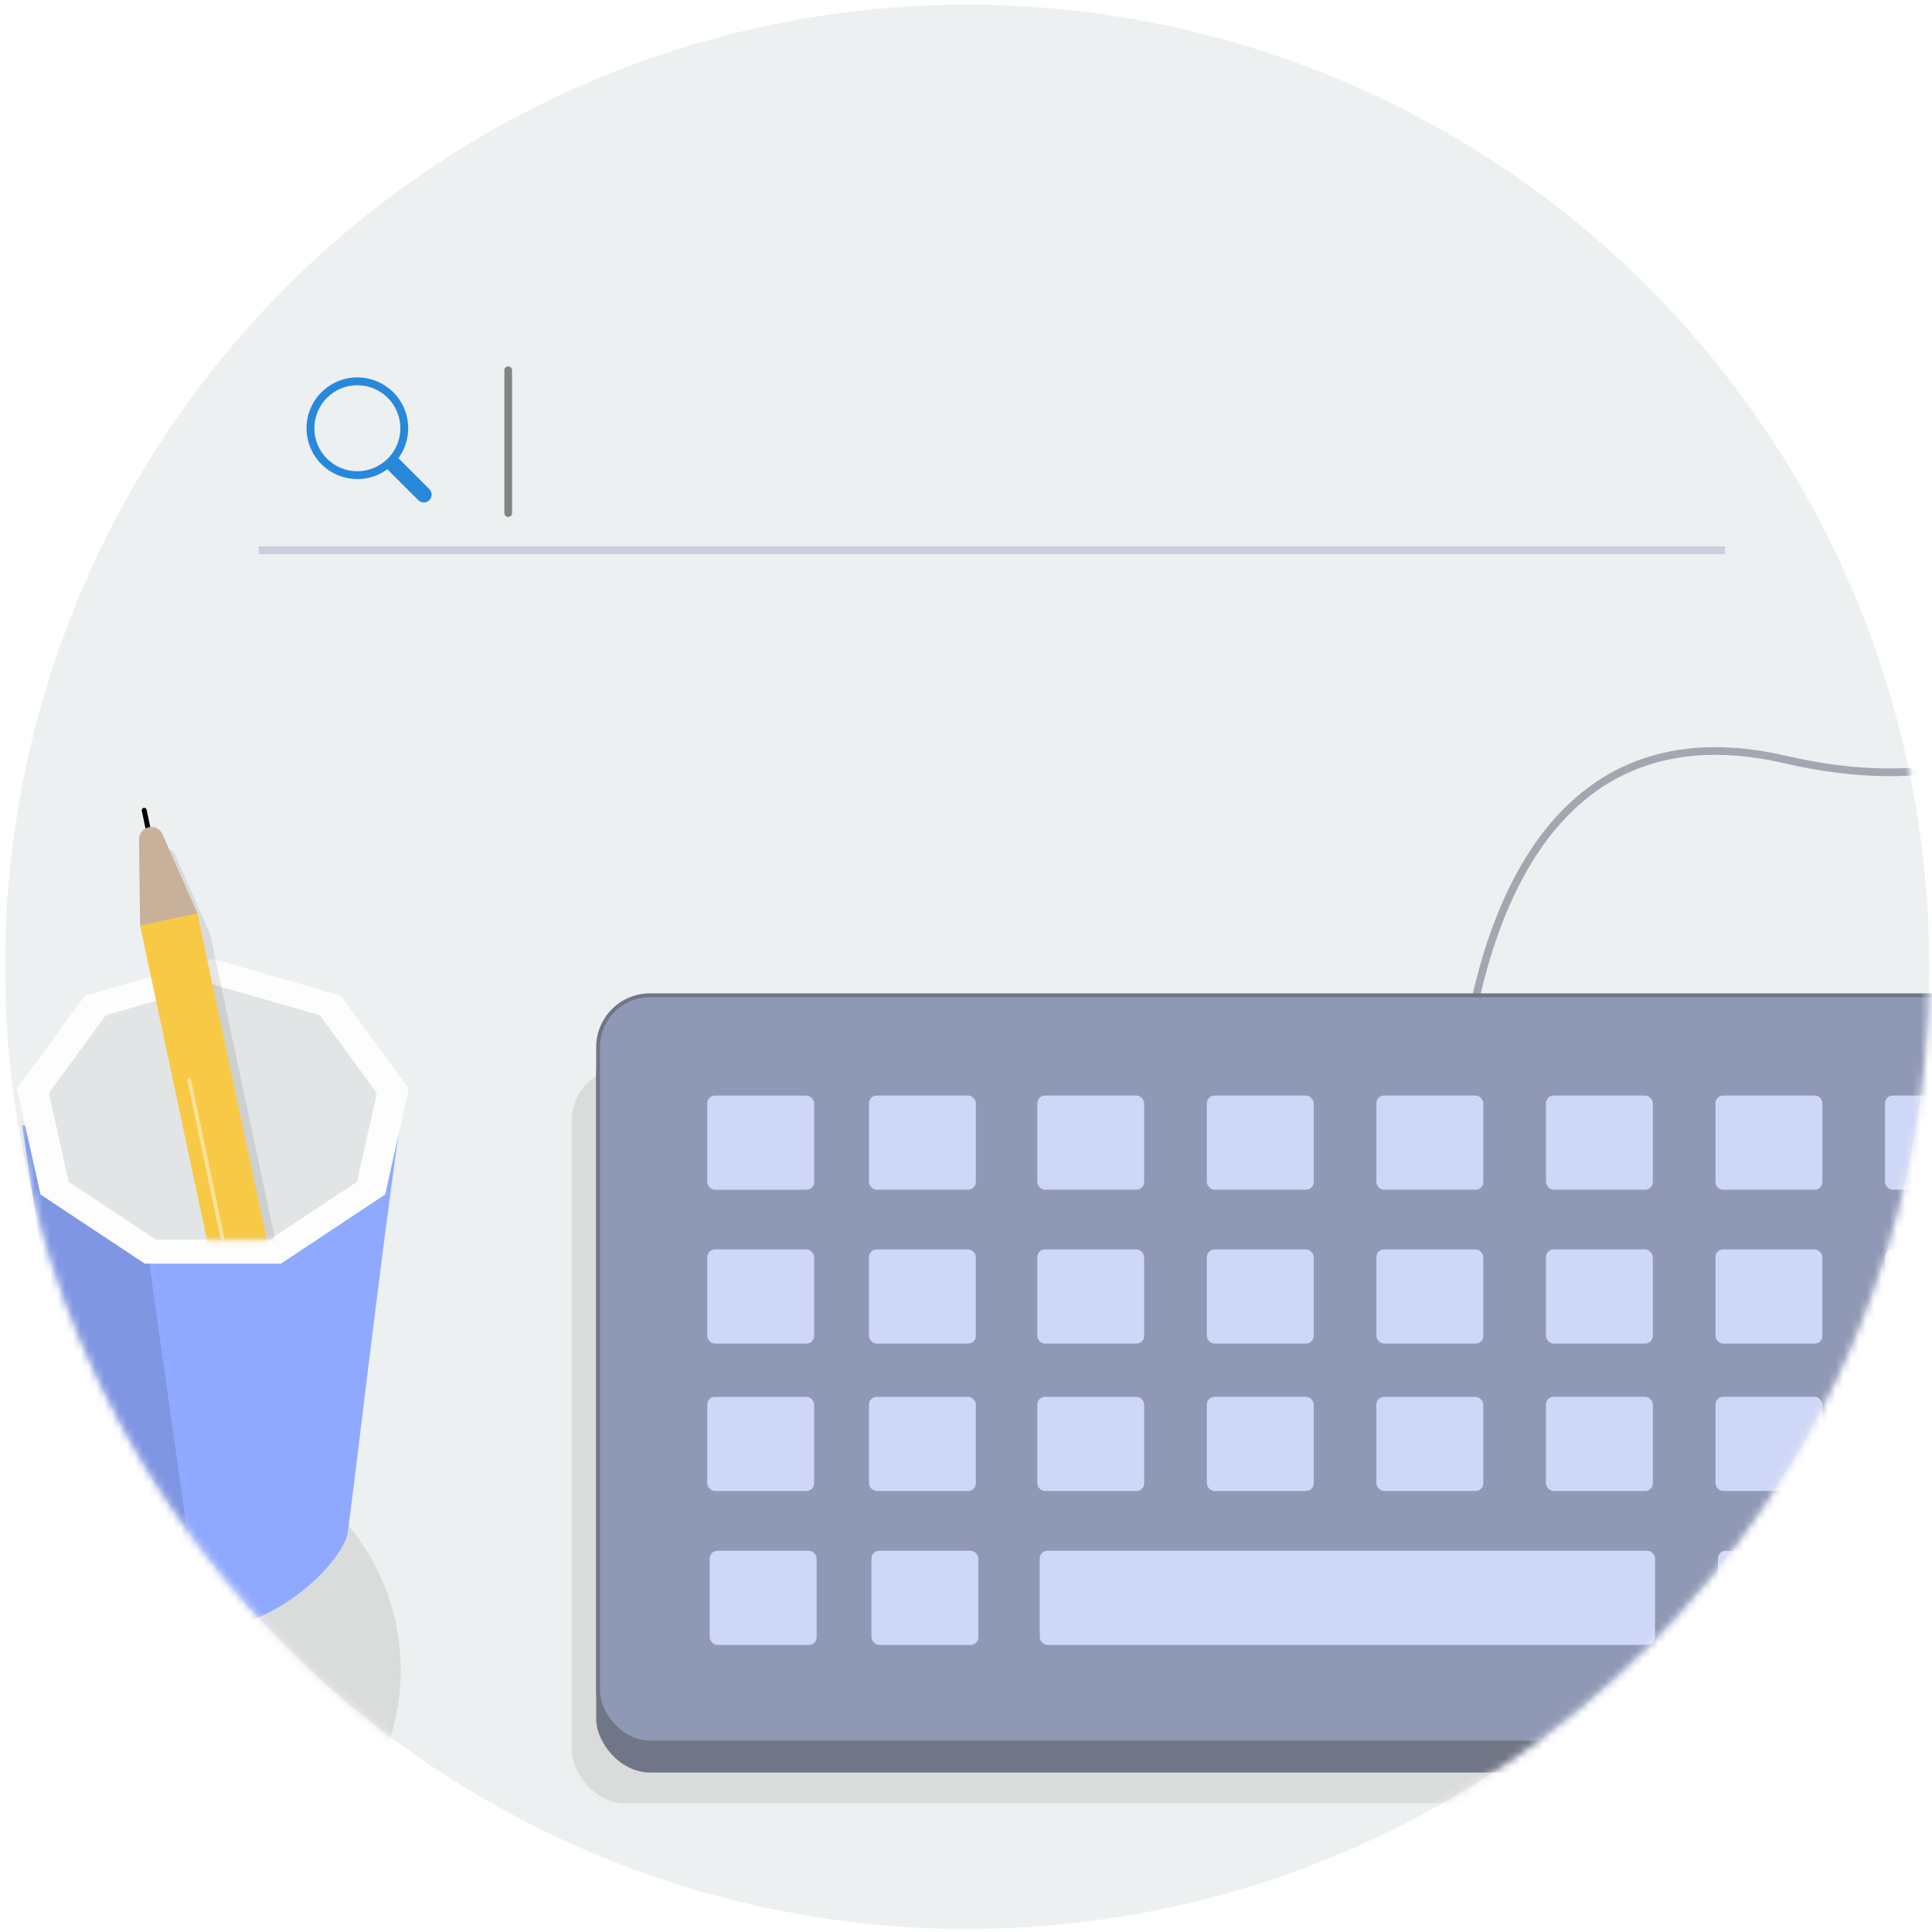 <svg width="251" height="251" viewBox="0 0 251 251" fill="none" xmlns="http://www.w3.org/2000/svg">
<circle cx="125.645" cy="125.608" r="125" fill="#EDF0F1"/>
<mask id="mask0" mask-type="alpha" maskUnits="userSpaceOnUse" x="0" y="0" width="251" height="251">
<circle cx="125.645" cy="125.608" r="125" fill="#F3F3F3"/>
</mask>
<g mask="url(#mask0)">
<circle opacity="0.45" cx="22.726" cy="216.956" r="29.333" fill="#C4C4C4"/>
<path opacity="0.6" d="M189.502 148.543C189.587 137.653 193.198 89.737 231.914 98.674C307.39 116.098 287.842 -9.919 221.661 31.095" stroke="#717686"/>
<rect opacity="0.45" x="74.282" y="138.649" width="268.227" height="95.654" rx="7" fill="#C4C4C4"/>
<rect x="77.451" y="132.705" width="268.227" height="97.58" rx="7" fill="#717686"/>
<rect x="77.701" y="129.303" width="267.727" height="97.08" rx="6.75" fill="#8F98B5" stroke="#717686" stroke-width="0.5"/>
<g filter="url(#filter0_d)">
<rect x="92.383" y="141.831" width="13.888" height="12.235" rx="1" fill="#CED7F7"/>
</g>
<g filter="url(#filter1_d)">
<rect x="92.383" y="161.822" width="13.888" height="12.235" rx="1" fill="#CED7F7"/>
</g>
<g filter="url(#filter2_d)">
<rect x="92.383" y="180.973" width="13.888" height="12.235" rx="1" fill="#CED7F7"/>
</g>
<g filter="url(#filter3_d)">
<rect x="92.703" y="200.969" width="13.888" height="12.235" rx="1" fill="#CED7F7"/>
</g>
<g filter="url(#filter4_d)">
<rect x="113.395" y="141.83" width="13.888" height="12.235" rx="1" fill="#CED7F7"/>
</g>
<g filter="url(#filter5_d)">
<rect x="113.394" y="161.822" width="13.888" height="12.235" rx="1" fill="#CED7F7"/>
</g>
<g filter="url(#filter6_d)">
<rect x="113.394" y="180.973" width="13.888" height="12.235" rx="1" fill="#CED7F7"/>
</g>
<g filter="url(#filter7_d)">
<rect x="113.713" y="200.969" width="13.888" height="12.235" rx="1" fill="#CED7F7"/>
</g>
<g filter="url(#filter8_d)">
<rect x="135.261" y="141.83" width="13.888" height="12.235" rx="1" fill="#CED7F7"/>
</g>
<g filter="url(#filter9_d)">
<rect x="135.261" y="161.822" width="13.888" height="12.235" rx="1" fill="#CED7F7"/>
</g>
<g filter="url(#filter10_d)">
<rect x="135.261" y="180.973" width="13.888" height="12.235" rx="1" fill="#CED7F7"/>
</g>
<g filter="url(#filter11_d)">
<rect x="135.582" y="200.969" width="79.933" height="12.235" rx="1" fill="#CED7F7"/>
</g>
<g filter="url(#filter12_d)">
<rect x="157.289" y="141.83" width="13.888" height="12.235" rx="1" fill="#CED7F7"/>
</g>
<g filter="url(#filter13_d)">
<rect x="157.289" y="161.822" width="13.888" height="12.235" rx="1" fill="#CED7F7"/>
</g>
<g filter="url(#filter14_d)">
<rect x="157.289" y="180.971" width="13.888" height="12.235" rx="1" fill="#CED7F7"/>
</g>
<g filter="url(#filter15_d)">
<rect x="179.316" y="141.83" width="13.888" height="12.235" rx="1" fill="#CED7F7"/>
</g>
<g filter="url(#filter16_d)">
<rect x="179.316" y="161.822" width="13.888" height="12.235" rx="1" fill="#CED7F7"/>
</g>
<g filter="url(#filter17_d)">
<rect x="179.316" y="180.973" width="13.888" height="12.235" rx="1" fill="#CED7F7"/>
</g>
<g filter="url(#filter18_d)">
<rect x="201.344" y="141.83" width="13.888" height="12.235" rx="1" fill="#CED7F7"/>
</g>
<g filter="url(#filter19_d)">
<rect x="201.344" y="161.822" width="13.888" height="12.235" rx="1" fill="#CED7F7"/>
</g>
<g filter="url(#filter20_d)">
<rect x="201.344" y="180.971" width="13.888" height="12.235" rx="1" fill="#CED7F7"/>
</g>
<g filter="url(#filter21_d)">
<path d="M223.37 142.83C223.37 142.278 223.818 141.83 224.37 141.83H236.259C236.811 141.83 237.259 142.278 237.259 142.83V153.065C237.259 153.617 236.811 154.065 236.259 154.065H224.37C223.818 154.065 223.37 153.617 223.37 153.065V142.83Z" fill="#CED7F7"/>
</g>
<g filter="url(#filter22_d)">
<rect x="223.37" y="161.822" width="13.888" height="12.235" rx="1" fill="#CED7F7"/>
</g>
<g filter="url(#filter23_d)">
<rect x="223.37" y="180.971" width="13.888" height="12.235" rx="1" fill="#CED7F7"/>
</g>
<g filter="url(#filter24_d)">
<rect x="223.689" y="200.969" width="13.888" height="12.235" rx="1" fill="#CED7F7"/>
</g>
<g filter="url(#filter25_d)">
<rect x="245.397" y="141.83" width="13.888" height="12.235" rx="1" fill="#CED7F7"/>
</g>
<g filter="url(#filter26_d)">
<rect x="245.397" y="161.822" width="13.888" height="12.235" rx="1" fill="#CED7F7"/>
</g>
<g filter="url(#filter27_d)">
<rect x="245.397" y="180.973" width="13.888" height="12.235" rx="1" fill="#CED7F7"/>
</g>
<g filter="url(#filter28_d)">
<rect x="245.717" y="200.969" width="13.888" height="12.235" rx="1" fill="#CED7F7"/>
</g>
<path d="M11.729 204.874L2.871 146.222L51.839 147.005C49.778 160.831 45.555 196.86 45.154 199.239C44.652 202.213 38.003 209.746 29.278 211.497C22.628 212.831 14.347 207.901 11.729 204.874Z" fill="#8FA9FF"/>
<mask id="mask1" mask-type="alpha" maskUnits="userSpaceOnUse" x="2" y="146" width="50" height="66">
<path d="M11.729 204.874L2.871 146.222L51.839 147.005C49.778 160.831 45.555 196.86 45.154 199.239C44.652 202.213 38.003 209.746 29.278 211.497C22.628 212.831 14.347 207.901 11.729 204.874Z" fill="#8FA9FF"/>
</mask>
<g mask="url(#mask1)">
<path d="M16.706 145.189L-16.502 132.249L-9.386 224.974L27.057 218.29L16.706 145.189Z" fill="black" fill-opacity="0.11"/>
</g>
<path d="M27.653 124.567L44.27 129.344L53.111 141.437L50.041 155.19L36.495 164.166H18.811L5.265 155.19L2.195 141.437L11.036 129.344L27.653 124.567Z" fill="#FDFDFD"/>
<path d="M27.653 127.9L41.557 131.897L48.956 142.017L46.386 153.525L35.051 161.036H20.254L8.919 153.525L6.35 142.017L13.748 131.897L27.653 127.9Z" fill="#E1E5E6"/>
<mask id="mask2" mask-type="alpha" maskUnits="userSpaceOnUse" x="6" y="96" width="43" height="66">
<path d="M29.499 96.427L41.557 131.898L48.956 142.018L46.386 153.526L35.051 161.037H20.254L8.919 153.526L6.349 142.018L13.748 131.898L6.001 100.989L29.499 96.427Z" fill="#EBF2F4"/>
</mask>
<g mask="url(#mask2)">
<path fill-rule="evenodd" clip-rule="evenodd" d="M33.663 187.801C34.1 189.854 36.118 191.164 38.171 190.728C40.224 190.291 41.534 188.273 41.098 186.22L27.282 121.257L27.253 121.263L22.786 111.127C22.543 110.576 22.017 110.22 21.438 110.18L21.175 108.941C21.13 108.731 20.923 108.596 20.712 108.641C20.501 108.686 20.367 108.893 20.411 109.104L20.67 110.319C20.106 110.576 19.729 111.146 19.737 111.788L19.873 122.833L19.847 122.839L19.875 122.97L19.875 122.973L19.875 122.972L33.663 187.801Z" fill="#010101" fill-opacity="0.09"/>
<path d="M31.985 185.062C32.422 187.115 34.44 188.425 36.493 187.989C38.546 187.552 39.856 185.534 39.42 183.481L25.604 118.518L18.169 120.1L31.985 185.062Z" fill="#F7C945"/>
<line opacity="0.45" x1="0.25" y1="-0.25" x2="21.278" y2="-0.25" transform="matrix(0.206 0.979 0.979 -0.206 24.766 139.994)" stroke="white" stroke-width="0.5" stroke-linecap="round" stroke-linejoin="round"/>
<rect width="0.643" height="3.225" rx="0.321" transform="matrix(0.978 -0.208 -0.208 -0.978 19.02 108.171)" fill="#010101"/>
<path d="M18.198 120.232L25.633 118.651L21.109 108.387C20.811 107.711 20.087 107.328 19.361 107.464C18.599 107.605 18.051 108.274 18.06 109.048L18.198 120.232Z" fill="#C7B19B"/>
</g>
</g>
<path opacity="0.56" d="M33.593 71.482L224.11 71.482" stroke="#AEB8CC"/>
<path fill-rule="evenodd" clip-rule="evenodd" d="M50.431 59.635C50.526 59.54 50.638 59.465 50.761 59.414C50.884 59.363 51.017 59.337 51.15 59.337C51.283 59.337 51.416 59.363 51.539 59.414C51.662 59.465 51.774 59.54 51.869 59.635L55.779 63.545C55.97 63.736 56.077 63.994 56.077 64.263C56.077 64.533 55.97 64.791 55.78 64.982C55.589 65.172 55.331 65.28 55.061 65.28C54.792 65.28 54.533 65.173 54.343 64.983L50.432 61.072C50.338 60.978 50.263 60.866 50.212 60.742C50.161 60.619 50.135 60.487 50.135 60.353C50.135 60.22 50.161 60.088 50.212 59.965C50.263 59.841 50.338 59.729 50.432 59.635H50.431Z" fill="#2788DC"/>
<path fill-rule="evenodd" clip-rule="evenodd" d="M46.427 61.222C47.161 61.222 47.887 61.077 48.565 60.796C49.243 60.516 49.859 60.104 50.377 59.585C50.896 59.067 51.308 58.451 51.588 57.773C51.869 57.095 52.014 56.369 52.014 55.635C52.014 54.902 51.869 54.175 51.588 53.498C51.308 52.82 50.896 52.204 50.377 51.685C49.859 51.166 49.243 50.755 48.565 50.474C47.887 50.193 47.161 50.049 46.427 50.049C44.946 50.049 43.525 50.638 42.477 51.685C41.429 52.733 40.841 54.154 40.841 55.635C40.841 57.117 41.429 58.538 42.477 59.585C43.525 60.633 44.946 61.222 46.427 61.222ZM53.029 55.635C53.029 57.386 52.334 59.066 51.096 60.304C49.858 61.542 48.178 62.237 46.427 62.237C44.676 62.237 42.997 61.542 41.759 60.304C40.521 59.066 39.825 57.386 39.825 55.635C39.825 53.884 40.521 52.205 41.759 50.967C42.997 49.729 44.676 49.033 46.427 49.033C48.178 49.033 49.858 49.729 51.096 50.967C52.334 52.205 53.029 53.884 53.029 55.635Z" fill="#2788DC"/>
<path opacity="0.45" d="M66.026 48.098L66.026 66.66" stroke="black" stroke-linecap="round"/>
<defs>
<filter id="filter0_d" x="91.883" y="141.831" width="14.388" height="12.735" filterUnits="userSpaceOnUse" color-interpolation-filters="sRGB">
<feFlood flood-opacity="0" result="BackgroundImageFix"/>
<feColorMatrix in="SourceAlpha" type="matrix" values="0 0 0 0 0 0 0 0 0 0 0 0 0 0 0 0 0 0 127 0"/>
<feOffset dx="-0.5" dy="0.5"/>
<feColorMatrix type="matrix" values="0 0 0 0 0 0 0 0 0 0 0 0 0 0 0 0 0 0 0.45 0"/>
<feBlend mode="normal" in2="BackgroundImageFix" result="effect1_dropShadow"/>
<feBlend mode="normal" in="SourceGraphic" in2="effect1_dropShadow" result="shape"/>
</filter>
<filter id="filter1_d" x="91.883" y="161.822" width="14.388" height="12.735" filterUnits="userSpaceOnUse" color-interpolation-filters="sRGB">
<feFlood flood-opacity="0" result="BackgroundImageFix"/>
<feColorMatrix in="SourceAlpha" type="matrix" values="0 0 0 0 0 0 0 0 0 0 0 0 0 0 0 0 0 0 127 0"/>
<feOffset dx="-0.5" dy="0.5"/>
<feColorMatrix type="matrix" values="0 0 0 0 0 0 0 0 0 0 0 0 0 0 0 0 0 0 0.45 0"/>
<feBlend mode="normal" in2="BackgroundImageFix" result="effect1_dropShadow"/>
<feBlend mode="normal" in="SourceGraphic" in2="effect1_dropShadow" result="shape"/>
</filter>
<filter id="filter2_d" x="91.883" y="180.973" width="14.388" height="12.735" filterUnits="userSpaceOnUse" color-interpolation-filters="sRGB">
<feFlood flood-opacity="0" result="BackgroundImageFix"/>
<feColorMatrix in="SourceAlpha" type="matrix" values="0 0 0 0 0 0 0 0 0 0 0 0 0 0 0 0 0 0 127 0"/>
<feOffset dx="-0.5" dy="0.5"/>
<feColorMatrix type="matrix" values="0 0 0 0 0 0 0 0 0 0 0 0 0 0 0 0 0 0 0.45 0"/>
<feBlend mode="normal" in2="BackgroundImageFix" result="effect1_dropShadow"/>
<feBlend mode="normal" in="SourceGraphic" in2="effect1_dropShadow" result="shape"/>
</filter>
<filter id="filter3_d" x="92.203" y="200.969" width="14.388" height="12.735" filterUnits="userSpaceOnUse" color-interpolation-filters="sRGB">
<feFlood flood-opacity="0" result="BackgroundImageFix"/>
<feColorMatrix in="SourceAlpha" type="matrix" values="0 0 0 0 0 0 0 0 0 0 0 0 0 0 0 0 0 0 127 0"/>
<feOffset dx="-0.5" dy="0.5"/>
<feColorMatrix type="matrix" values="0 0 0 0 0 0 0 0 0 0 0 0 0 0 0 0 0 0 0.45 0"/>
<feBlend mode="normal" in2="BackgroundImageFix" result="effect1_dropShadow"/>
<feBlend mode="normal" in="SourceGraphic" in2="effect1_dropShadow" result="shape"/>
</filter>
<filter id="filter4_d" x="112.895" y="141.83" width="14.388" height="12.735" filterUnits="userSpaceOnUse" color-interpolation-filters="sRGB">
<feFlood flood-opacity="0" result="BackgroundImageFix"/>
<feColorMatrix in="SourceAlpha" type="matrix" values="0 0 0 0 0 0 0 0 0 0 0 0 0 0 0 0 0 0 127 0"/>
<feOffset dx="-0.5" dy="0.5"/>
<feColorMatrix type="matrix" values="0 0 0 0 0 0 0 0 0 0 0 0 0 0 0 0 0 0 0.45 0"/>
<feBlend mode="normal" in2="BackgroundImageFix" result="effect1_dropShadow"/>
<feBlend mode="normal" in="SourceGraphic" in2="effect1_dropShadow" result="shape"/>
</filter>
<filter id="filter5_d" x="112.894" y="161.822" width="14.388" height="12.735" filterUnits="userSpaceOnUse" color-interpolation-filters="sRGB">
<feFlood flood-opacity="0" result="BackgroundImageFix"/>
<feColorMatrix in="SourceAlpha" type="matrix" values="0 0 0 0 0 0 0 0 0 0 0 0 0 0 0 0 0 0 127 0"/>
<feOffset dx="-0.5" dy="0.5"/>
<feColorMatrix type="matrix" values="0 0 0 0 0 0 0 0 0 0 0 0 0 0 0 0 0 0 0.45 0"/>
<feBlend mode="normal" in2="BackgroundImageFix" result="effect1_dropShadow"/>
<feBlend mode="normal" in="SourceGraphic" in2="effect1_dropShadow" result="shape"/>
</filter>
<filter id="filter6_d" x="112.894" y="180.973" width="14.388" height="12.735" filterUnits="userSpaceOnUse" color-interpolation-filters="sRGB">
<feFlood flood-opacity="0" result="BackgroundImageFix"/>
<feColorMatrix in="SourceAlpha" type="matrix" values="0 0 0 0 0 0 0 0 0 0 0 0 0 0 0 0 0 0 127 0"/>
<feOffset dx="-0.5" dy="0.5"/>
<feColorMatrix type="matrix" values="0 0 0 0 0 0 0 0 0 0 0 0 0 0 0 0 0 0 0.45 0"/>
<feBlend mode="normal" in2="BackgroundImageFix" result="effect1_dropShadow"/>
<feBlend mode="normal" in="SourceGraphic" in2="effect1_dropShadow" result="shape"/>
</filter>
<filter id="filter7_d" x="113.213" y="200.969" width="14.388" height="12.735" filterUnits="userSpaceOnUse" color-interpolation-filters="sRGB">
<feFlood flood-opacity="0" result="BackgroundImageFix"/>
<feColorMatrix in="SourceAlpha" type="matrix" values="0 0 0 0 0 0 0 0 0 0 0 0 0 0 0 0 0 0 127 0"/>
<feOffset dx="-0.5" dy="0.5"/>
<feColorMatrix type="matrix" values="0 0 0 0 0 0 0 0 0 0 0 0 0 0 0 0 0 0 0.45 0"/>
<feBlend mode="normal" in2="BackgroundImageFix" result="effect1_dropShadow"/>
<feBlend mode="normal" in="SourceGraphic" in2="effect1_dropShadow" result="shape"/>
</filter>
<filter id="filter8_d" x="134.761" y="141.83" width="14.388" height="12.735" filterUnits="userSpaceOnUse" color-interpolation-filters="sRGB">
<feFlood flood-opacity="0" result="BackgroundImageFix"/>
<feColorMatrix in="SourceAlpha" type="matrix" values="0 0 0 0 0 0 0 0 0 0 0 0 0 0 0 0 0 0 127 0"/>
<feOffset dx="-0.5" dy="0.5"/>
<feColorMatrix type="matrix" values="0 0 0 0 0 0 0 0 0 0 0 0 0 0 0 0 0 0 0.45 0"/>
<feBlend mode="normal" in2="BackgroundImageFix" result="effect1_dropShadow"/>
<feBlend mode="normal" in="SourceGraphic" in2="effect1_dropShadow" result="shape"/>
</filter>
<filter id="filter9_d" x="134.761" y="161.822" width="14.388" height="12.735" filterUnits="userSpaceOnUse" color-interpolation-filters="sRGB">
<feFlood flood-opacity="0" result="BackgroundImageFix"/>
<feColorMatrix in="SourceAlpha" type="matrix" values="0 0 0 0 0 0 0 0 0 0 0 0 0 0 0 0 0 0 127 0"/>
<feOffset dx="-0.5" dy="0.5"/>
<feColorMatrix type="matrix" values="0 0 0 0 0 0 0 0 0 0 0 0 0 0 0 0 0 0 0.45 0"/>
<feBlend mode="normal" in2="BackgroundImageFix" result="effect1_dropShadow"/>
<feBlend mode="normal" in="SourceGraphic" in2="effect1_dropShadow" result="shape"/>
</filter>
<filter id="filter10_d" x="134.761" y="180.973" width="14.388" height="12.735" filterUnits="userSpaceOnUse" color-interpolation-filters="sRGB">
<feFlood flood-opacity="0" result="BackgroundImageFix"/>
<feColorMatrix in="SourceAlpha" type="matrix" values="0 0 0 0 0 0 0 0 0 0 0 0 0 0 0 0 0 0 127 0"/>
<feOffset dx="-0.5" dy="0.5"/>
<feColorMatrix type="matrix" values="0 0 0 0 0 0 0 0 0 0 0 0 0 0 0 0 0 0 0.45 0"/>
<feBlend mode="normal" in2="BackgroundImageFix" result="effect1_dropShadow"/>
<feBlend mode="normal" in="SourceGraphic" in2="effect1_dropShadow" result="shape"/>
</filter>
<filter id="filter11_d" x="135.082" y="200.969" width="80.433" height="12.735" filterUnits="userSpaceOnUse" color-interpolation-filters="sRGB">
<feFlood flood-opacity="0" result="BackgroundImageFix"/>
<feColorMatrix in="SourceAlpha" type="matrix" values="0 0 0 0 0 0 0 0 0 0 0 0 0 0 0 0 0 0 127 0"/>
<feOffset dx="-0.5" dy="0.5"/>
<feColorMatrix type="matrix" values="0 0 0 0 0 0 0 0 0 0 0 0 0 0 0 0 0 0 0.45 0"/>
<feBlend mode="normal" in2="BackgroundImageFix" result="effect1_dropShadow"/>
<feBlend mode="normal" in="SourceGraphic" in2="effect1_dropShadow" result="shape"/>
</filter>
<filter id="filter12_d" x="156.789" y="141.83" width="14.388" height="12.735" filterUnits="userSpaceOnUse" color-interpolation-filters="sRGB">
<feFlood flood-opacity="0" result="BackgroundImageFix"/>
<feColorMatrix in="SourceAlpha" type="matrix" values="0 0 0 0 0 0 0 0 0 0 0 0 0 0 0 0 0 0 127 0"/>
<feOffset dx="-0.5" dy="0.5"/>
<feColorMatrix type="matrix" values="0 0 0 0 0 0 0 0 0 0 0 0 0 0 0 0 0 0 0.45 0"/>
<feBlend mode="normal" in2="BackgroundImageFix" result="effect1_dropShadow"/>
<feBlend mode="normal" in="SourceGraphic" in2="effect1_dropShadow" result="shape"/>
</filter>
<filter id="filter13_d" x="156.789" y="161.822" width="14.388" height="12.735" filterUnits="userSpaceOnUse" color-interpolation-filters="sRGB">
<feFlood flood-opacity="0" result="BackgroundImageFix"/>
<feColorMatrix in="SourceAlpha" type="matrix" values="0 0 0 0 0 0 0 0 0 0 0 0 0 0 0 0 0 0 127 0"/>
<feOffset dx="-0.5" dy="0.5"/>
<feColorMatrix type="matrix" values="0 0 0 0 0 0 0 0 0 0 0 0 0 0 0 0 0 0 0.45 0"/>
<feBlend mode="normal" in2="BackgroundImageFix" result="effect1_dropShadow"/>
<feBlend mode="normal" in="SourceGraphic" in2="effect1_dropShadow" result="shape"/>
</filter>
<filter id="filter14_d" x="156.789" y="180.971" width="14.388" height="12.735" filterUnits="userSpaceOnUse" color-interpolation-filters="sRGB">
<feFlood flood-opacity="0" result="BackgroundImageFix"/>
<feColorMatrix in="SourceAlpha" type="matrix" values="0 0 0 0 0 0 0 0 0 0 0 0 0 0 0 0 0 0 127 0"/>
<feOffset dx="-0.5" dy="0.5"/>
<feColorMatrix type="matrix" values="0 0 0 0 0 0 0 0 0 0 0 0 0 0 0 0 0 0 0.45 0"/>
<feBlend mode="normal" in2="BackgroundImageFix" result="effect1_dropShadow"/>
<feBlend mode="normal" in="SourceGraphic" in2="effect1_dropShadow" result="shape"/>
</filter>
<filter id="filter15_d" x="178.816" y="141.83" width="14.388" height="12.735" filterUnits="userSpaceOnUse" color-interpolation-filters="sRGB">
<feFlood flood-opacity="0" result="BackgroundImageFix"/>
<feColorMatrix in="SourceAlpha" type="matrix" values="0 0 0 0 0 0 0 0 0 0 0 0 0 0 0 0 0 0 127 0"/>
<feOffset dx="-0.5" dy="0.5"/>
<feColorMatrix type="matrix" values="0 0 0 0 0 0 0 0 0 0 0 0 0 0 0 0 0 0 0.45 0"/>
<feBlend mode="normal" in2="BackgroundImageFix" result="effect1_dropShadow"/>
<feBlend mode="normal" in="SourceGraphic" in2="effect1_dropShadow" result="shape"/>
</filter>
<filter id="filter16_d" x="178.816" y="161.822" width="14.388" height="12.735" filterUnits="userSpaceOnUse" color-interpolation-filters="sRGB">
<feFlood flood-opacity="0" result="BackgroundImageFix"/>
<feColorMatrix in="SourceAlpha" type="matrix" values="0 0 0 0 0 0 0 0 0 0 0 0 0 0 0 0 0 0 127 0"/>
<feOffset dx="-0.5" dy="0.5"/>
<feColorMatrix type="matrix" values="0 0 0 0 0 0 0 0 0 0 0 0 0 0 0 0 0 0 0.45 0"/>
<feBlend mode="normal" in2="BackgroundImageFix" result="effect1_dropShadow"/>
<feBlend mode="normal" in="SourceGraphic" in2="effect1_dropShadow" result="shape"/>
</filter>
<filter id="filter17_d" x="178.816" y="180.973" width="14.388" height="12.735" filterUnits="userSpaceOnUse" color-interpolation-filters="sRGB">
<feFlood flood-opacity="0" result="BackgroundImageFix"/>
<feColorMatrix in="SourceAlpha" type="matrix" values="0 0 0 0 0 0 0 0 0 0 0 0 0 0 0 0 0 0 127 0"/>
<feOffset dx="-0.5" dy="0.5"/>
<feColorMatrix type="matrix" values="0 0 0 0 0 0 0 0 0 0 0 0 0 0 0 0 0 0 0.45 0"/>
<feBlend mode="normal" in2="BackgroundImageFix" result="effect1_dropShadow"/>
<feBlend mode="normal" in="SourceGraphic" in2="effect1_dropShadow" result="shape"/>
</filter>
<filter id="filter18_d" x="200.844" y="141.83" width="14.388" height="12.735" filterUnits="userSpaceOnUse" color-interpolation-filters="sRGB">
<feFlood flood-opacity="0" result="BackgroundImageFix"/>
<feColorMatrix in="SourceAlpha" type="matrix" values="0 0 0 0 0 0 0 0 0 0 0 0 0 0 0 0 0 0 127 0"/>
<feOffset dx="-0.5" dy="0.5"/>
<feColorMatrix type="matrix" values="0 0 0 0 0 0 0 0 0 0 0 0 0 0 0 0 0 0 0.45 0"/>
<feBlend mode="normal" in2="BackgroundImageFix" result="effect1_dropShadow"/>
<feBlend mode="normal" in="SourceGraphic" in2="effect1_dropShadow" result="shape"/>
</filter>
<filter id="filter19_d" x="200.844" y="161.822" width="14.388" height="12.735" filterUnits="userSpaceOnUse" color-interpolation-filters="sRGB">
<feFlood flood-opacity="0" result="BackgroundImageFix"/>
<feColorMatrix in="SourceAlpha" type="matrix" values="0 0 0 0 0 0 0 0 0 0 0 0 0 0 0 0 0 0 127 0"/>
<feOffset dx="-0.5" dy="0.5"/>
<feColorMatrix type="matrix" values="0 0 0 0 0 0 0 0 0 0 0 0 0 0 0 0 0 0 0.45 0"/>
<feBlend mode="normal" in2="BackgroundImageFix" result="effect1_dropShadow"/>
<feBlend mode="normal" in="SourceGraphic" in2="effect1_dropShadow" result="shape"/>
</filter>
<filter id="filter20_d" x="200.844" y="180.971" width="14.388" height="12.735" filterUnits="userSpaceOnUse" color-interpolation-filters="sRGB">
<feFlood flood-opacity="0" result="BackgroundImageFix"/>
<feColorMatrix in="SourceAlpha" type="matrix" values="0 0 0 0 0 0 0 0 0 0 0 0 0 0 0 0 0 0 127 0"/>
<feOffset dx="-0.5" dy="0.5"/>
<feColorMatrix type="matrix" values="0 0 0 0 0 0 0 0 0 0 0 0 0 0 0 0 0 0 0.45 0"/>
<feBlend mode="normal" in2="BackgroundImageFix" result="effect1_dropShadow"/>
<feBlend mode="normal" in="SourceGraphic" in2="effect1_dropShadow" result="shape"/>
</filter>
<filter id="filter21_d" x="222.87" y="141.83" width="14.388" height="12.735" filterUnits="userSpaceOnUse" color-interpolation-filters="sRGB">
<feFlood flood-opacity="0" result="BackgroundImageFix"/>
<feColorMatrix in="SourceAlpha" type="matrix" values="0 0 0 0 0 0 0 0 0 0 0 0 0 0 0 0 0 0 127 0"/>
<feOffset dx="-0.5" dy="0.5"/>
<feColorMatrix type="matrix" values="0 0 0 0 0 0 0 0 0 0 0 0 0 0 0 0 0 0 0.45 0"/>
<feBlend mode="normal" in2="BackgroundImageFix" result="effect1_dropShadow"/>
<feBlend mode="normal" in="SourceGraphic" in2="effect1_dropShadow" result="shape"/>
</filter>
<filter id="filter22_d" x="222.87" y="161.822" width="14.388" height="12.735" filterUnits="userSpaceOnUse" color-interpolation-filters="sRGB">
<feFlood flood-opacity="0" result="BackgroundImageFix"/>
<feColorMatrix in="SourceAlpha" type="matrix" values="0 0 0 0 0 0 0 0 0 0 0 0 0 0 0 0 0 0 127 0"/>
<feOffset dx="-0.5" dy="0.5"/>
<feColorMatrix type="matrix" values="0 0 0 0 0 0 0 0 0 0 0 0 0 0 0 0 0 0 0.45 0"/>
<feBlend mode="normal" in2="BackgroundImageFix" result="effect1_dropShadow"/>
<feBlend mode="normal" in="SourceGraphic" in2="effect1_dropShadow" result="shape"/>
</filter>
<filter id="filter23_d" x="222.87" y="180.971" width="14.388" height="12.735" filterUnits="userSpaceOnUse" color-interpolation-filters="sRGB">
<feFlood flood-opacity="0" result="BackgroundImageFix"/>
<feColorMatrix in="SourceAlpha" type="matrix" values="0 0 0 0 0 0 0 0 0 0 0 0 0 0 0 0 0 0 127 0"/>
<feOffset dx="-0.5" dy="0.5"/>
<feColorMatrix type="matrix" values="0 0 0 0 0 0 0 0 0 0 0 0 0 0 0 0 0 0 0.45 0"/>
<feBlend mode="normal" in2="BackgroundImageFix" result="effect1_dropShadow"/>
<feBlend mode="normal" in="SourceGraphic" in2="effect1_dropShadow" result="shape"/>
</filter>
<filter id="filter24_d" x="223.189" y="200.969" width="14.388" height="12.735" filterUnits="userSpaceOnUse" color-interpolation-filters="sRGB">
<feFlood flood-opacity="0" result="BackgroundImageFix"/>
<feColorMatrix in="SourceAlpha" type="matrix" values="0 0 0 0 0 0 0 0 0 0 0 0 0 0 0 0 0 0 127 0"/>
<feOffset dx="-0.5" dy="0.5"/>
<feColorMatrix type="matrix" values="0 0 0 0 0 0 0 0 0 0 0 0 0 0 0 0 0 0 0.45 0"/>
<feBlend mode="normal" in2="BackgroundImageFix" result="effect1_dropShadow"/>
<feBlend mode="normal" in="SourceGraphic" in2="effect1_dropShadow" result="shape"/>
</filter>
<filter id="filter25_d" x="244.897" y="141.83" width="14.388" height="12.735" filterUnits="userSpaceOnUse" color-interpolation-filters="sRGB">
<feFlood flood-opacity="0" result="BackgroundImageFix"/>
<feColorMatrix in="SourceAlpha" type="matrix" values="0 0 0 0 0 0 0 0 0 0 0 0 0 0 0 0 0 0 127 0"/>
<feOffset dx="-0.5" dy="0.5"/>
<feColorMatrix type="matrix" values="0 0 0 0 0 0 0 0 0 0 0 0 0 0 0 0 0 0 0.45 0"/>
<feBlend mode="normal" in2="BackgroundImageFix" result="effect1_dropShadow"/>
<feBlend mode="normal" in="SourceGraphic" in2="effect1_dropShadow" result="shape"/>
</filter>
<filter id="filter26_d" x="244.897" y="161.822" width="14.388" height="12.735" filterUnits="userSpaceOnUse" color-interpolation-filters="sRGB">
<feFlood flood-opacity="0" result="BackgroundImageFix"/>
<feColorMatrix in="SourceAlpha" type="matrix" values="0 0 0 0 0 0 0 0 0 0 0 0 0 0 0 0 0 0 127 0"/>
<feOffset dx="-0.5" dy="0.5"/>
<feColorMatrix type="matrix" values="0 0 0 0 0 0 0 0 0 0 0 0 0 0 0 0 0 0 0.45 0"/>
<feBlend mode="normal" in2="BackgroundImageFix" result="effect1_dropShadow"/>
<feBlend mode="normal" in="SourceGraphic" in2="effect1_dropShadow" result="shape"/>
</filter>
<filter id="filter27_d" x="244.897" y="180.973" width="14.388" height="12.735" filterUnits="userSpaceOnUse" color-interpolation-filters="sRGB">
<feFlood flood-opacity="0" result="BackgroundImageFix"/>
<feColorMatrix in="SourceAlpha" type="matrix" values="0 0 0 0 0 0 0 0 0 0 0 0 0 0 0 0 0 0 127 0"/>
<feOffset dx="-0.5" dy="0.5"/>
<feColorMatrix type="matrix" values="0 0 0 0 0 0 0 0 0 0 0 0 0 0 0 0 0 0 0.45 0"/>
<feBlend mode="normal" in2="BackgroundImageFix" result="effect1_dropShadow"/>
<feBlend mode="normal" in="SourceGraphic" in2="effect1_dropShadow" result="shape"/>
</filter>
<filter id="filter28_d" x="245.217" y="200.969" width="14.388" height="12.735" filterUnits="userSpaceOnUse" color-interpolation-filters="sRGB">
<feFlood flood-opacity="0" result="BackgroundImageFix"/>
<feColorMatrix in="SourceAlpha" type="matrix" values="0 0 0 0 0 0 0 0 0 0 0 0 0 0 0 0 0 0 127 0"/>
<feOffset dx="-0.5" dy="0.5"/>
<feColorMatrix type="matrix" values="0 0 0 0 0 0 0 0 0 0 0 0 0 0 0 0 0 0 0.45 0"/>
<feBlend mode="normal" in2="BackgroundImageFix" result="effect1_dropShadow"/>
<feBlend mode="normal" in="SourceGraphic" in2="effect1_dropShadow" result="shape"/>
</filter>
</defs>
</svg>
